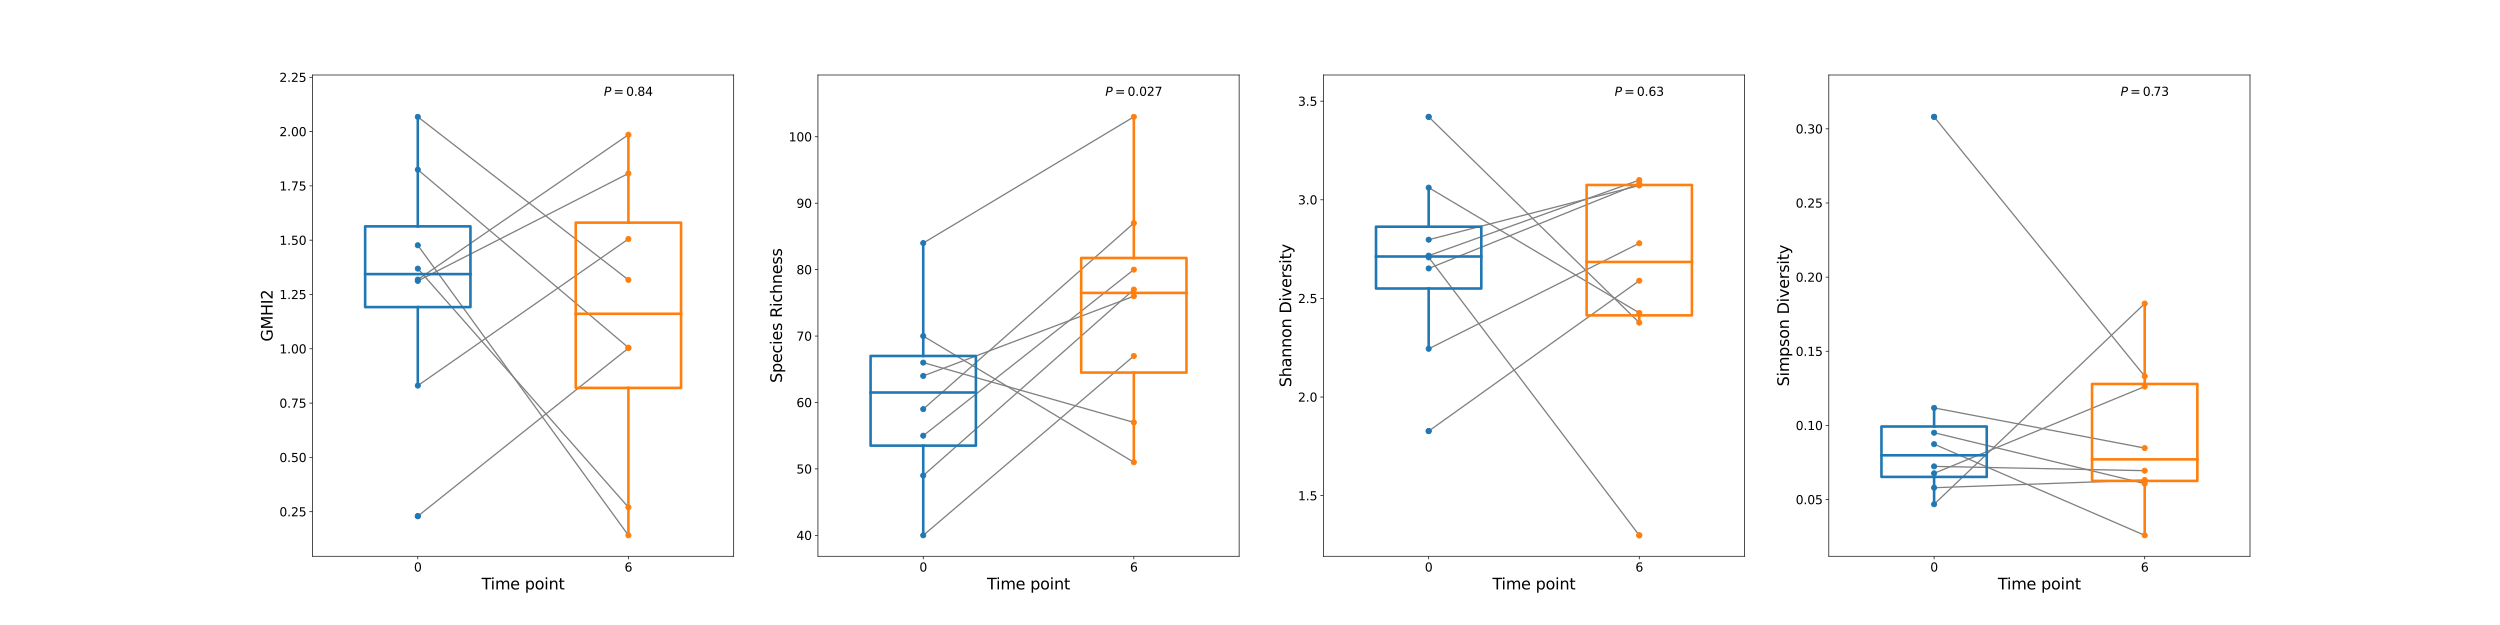 <?xml version="1.0" encoding="utf-8" standalone="no"?>
<!DOCTYPE svg PUBLIC "-//W3C//DTD SVG 1.1//EN"
  "http://www.w3.org/Graphics/SVG/1.1/DTD/svg11.dtd">
<svg xmlns:xlink="http://www.w3.org/1999/xlink" width="2880pt" height="720pt" viewBox="0 0 2880 720" xmlns="http://www.w3.org/2000/svg" version="1.1">
 <defs>
  <style type="text/css">*{stroke-linejoin: round; stroke-linecap: butt}</style>
 </defs>
 <g id="figure_1">
  <g id="patch_1">
   <path d="M 0 720 
L 2880 720 
L 2880 0 
L 0 0 
z
" style="fill: #ffffff"/>
  </g>
  <g id="axes_1">
   <g id="patch_2">
    <path d="M 360 640.8 
L 845.217 640.8 
L 845.217 86.4 
L 360 86.4 
z
" style="fill: #ffffff"/>
   </g>
   <g id="line2d_1">
    <path d="M 481.304 282.546 
L 723.913 616.696 
" clip-path="url(#p2107eb0adc)" style="fill: none; stroke: #808080; stroke-width: 1.5; stroke-linecap: square"/>
   </g>
   <g id="line2d_2">
    <path d="M 481.304 594.622 
L 723.913 401.06 
" clip-path="url(#p2107eb0adc)" style="fill: none; stroke: #808080; stroke-width: 1.5; stroke-linecap: square"/>
   </g>
   <g id="line2d_3">
    <path d="M 481.304 322.075 
L 723.913 155.173 
" clip-path="url(#p2107eb0adc)" style="fill: none; stroke: #808080; stroke-width: 1.5; stroke-linecap: square"/>
   </g>
   <g id="line2d_4">
    <path d="M 481.304 323.622 
L 723.913 199.825 
" clip-path="url(#p2107eb0adc)" style="fill: none; stroke: #808080; stroke-width: 1.5; stroke-linecap: square"/>
   </g>
   <g id="line2d_5">
    <path d="M 481.304 309.424 
L 723.913 584.412 
" clip-path="url(#p2107eb0adc)" style="fill: none; stroke: #808080; stroke-width: 1.5; stroke-linecap: square"/>
   </g>
   <g id="line2d_6">
    <path d="M 481.304 195.452 
L 723.913 400.464 
" clip-path="url(#p2107eb0adc)" style="fill: none; stroke: #808080; stroke-width: 1.5; stroke-linecap: square"/>
   </g>
   <g id="line2d_7">
    <path d="M 481.304 444.215 
L 723.913 275.333 
" clip-path="url(#p2107eb0adc)" style="fill: none; stroke: #808080; stroke-width: 1.5; stroke-linecap: square"/>
   </g>
   <g id="line2d_8">
    <path d="M 481.304 134.609 
L 723.913 322.427 
" clip-path="url(#p2107eb0adc)" style="fill: none; stroke: #808080; stroke-width: 1.5; stroke-linecap: square"/>
   </g>
   <g id="PathCollection_1">
    <defs>
     <path id="mdd06cd73e1" d="M 0 3 
C 0.796 3 1.559 2.684 2.121 2.121 
C 2.684 1.559 3 0.796 3 0 
C 3 -0.796 2.684 -1.559 2.121 -2.121 
C 1.559 -2.684 0.796 -3 0 -3 
C -0.796 -3 -1.559 -2.684 -2.121 -2.121 
C -2.684 -1.559 -3 -0.796 -3 0 
C -3 0.796 -2.684 1.559 -2.121 2.121 
C -1.559 2.684 -0.796 3 0 3 
z
" style="stroke: #1f77b4"/>
    </defs>
    <g clip-path="url(#p2107eb0adc)">
     <use xlink:href="#mdd06cd73e1" x="481.304" y="134.609" style="fill: #1f77b4; stroke: #1f77b4"/>
     <use xlink:href="#mdd06cd73e1" x="481.304" y="444.215" style="fill: #1f77b4; stroke: #1f77b4"/>
     <use xlink:href="#mdd06cd73e1" x="481.304" y="195.452" style="fill: #1f77b4; stroke: #1f77b4"/>
     <use xlink:href="#mdd06cd73e1" x="481.304" y="309.424" style="fill: #1f77b4; stroke: #1f77b4"/>
     <use xlink:href="#mdd06cd73e1" x="481.304" y="323.622" style="fill: #1f77b4; stroke: #1f77b4"/>
     <use xlink:href="#mdd06cd73e1" x="481.304" y="322.075" style="fill: #1f77b4; stroke: #1f77b4"/>
     <use xlink:href="#mdd06cd73e1" x="481.304" y="594.622" style="fill: #1f77b4; stroke: #1f77b4"/>
     <use xlink:href="#mdd06cd73e1" x="481.304" y="282.546" style="fill: #1f77b4; stroke: #1f77b4"/>
    </g>
   </g>
   <g id="PathCollection_2">
    <defs>
     <path id="m5be2fd775f" d="M 0 3 
C 0.796 3 1.559 2.684 2.121 2.121 
C 2.684 1.559 3 0.796 3 0 
C 3 -0.796 2.684 -1.559 2.121 -2.121 
C 1.559 -2.684 0.796 -3 0 -3 
C -0.796 -3 -1.559 -2.684 -2.121 -2.121 
C -2.684 -1.559 -3 -0.796 -3 0 
C -3 0.796 -2.684 1.559 -2.121 2.121 
C -1.559 2.684 -0.796 3 0 3 
z
" style="stroke: #ff7f0e"/>
    </defs>
    <g clip-path="url(#p2107eb0adc)">
     <use xlink:href="#m5be2fd775f" x="723.913" y="322.427" style="fill: #ff7f0e; stroke: #ff7f0e"/>
     <use xlink:href="#m5be2fd775f" x="723.913" y="275.333" style="fill: #ff7f0e; stroke: #ff7f0e"/>
     <use xlink:href="#m5be2fd775f" x="723.913" y="400.464" style="fill: #ff7f0e; stroke: #ff7f0e"/>
     <use xlink:href="#m5be2fd775f" x="723.913" y="584.412" style="fill: #ff7f0e; stroke: #ff7f0e"/>
     <use xlink:href="#m5be2fd775f" x="723.913" y="199.825" style="fill: #ff7f0e; stroke: #ff7f0e"/>
     <use xlink:href="#m5be2fd775f" x="723.913" y="155.173" style="fill: #ff7f0e; stroke: #ff7f0e"/>
     <use xlink:href="#m5be2fd775f" x="723.913" y="401.06" style="fill: #ff7f0e; stroke: #ff7f0e"/>
     <use xlink:href="#m5be2fd775f" x="723.913" y="616.696" style="fill: #ff7f0e; stroke: #ff7f0e"/>
    </g>
   </g>
   <g id="matplotlib.axis_1">
    <g id="xtick_1">
     <g id="line2d_9">
      <defs>
       <path id="mca08e7e952" d="M 0 0 
L 0 3.5 
" style="stroke: #000000; stroke-width: 0.8"/>
      </defs>
      <g>
       <use xlink:href="#mca08e7e952" x="481.304" y="640.8" style="stroke: #000000; stroke-width: 0.8"/>
      </g>
     </g>
     <g id="text_1">
      <!-- 0 -->
      <g transform="translate(476.851 658.438) scale(0.14 -0.14)">
       <defs>
        <path id="DejaVuSans-30" d="M 2034 4250 
Q 1547 4250 1301 3770 
Q 1056 3291 1056 2328 
Q 1056 1369 1301 889 
Q 1547 409 2034 409 
Q 2525 409 2770 889 
Q 3016 1369 3016 2328 
Q 3016 3291 2770 3770 
Q 2525 4250 2034 4250 
z
M 2034 4750 
Q 2819 4750 3233 4129 
Q 3647 3509 3647 2328 
Q 3647 1150 3233 529 
Q 2819 -91 2034 -91 
Q 1250 -91 836 529 
Q 422 1150 422 2328 
Q 422 3509 836 4129 
Q 1250 4750 2034 4750 
z
" transform="scale(0.016)"/>
       </defs>
       <use xlink:href="#DejaVuSans-30"/>
      </g>
     </g>
    </g>
    <g id="xtick_2">
     <g id="line2d_10">
      <g>
       <use xlink:href="#mca08e7e952" x="723.913" y="640.8" style="stroke: #000000; stroke-width: 0.8"/>
      </g>
     </g>
     <g id="text_2">
      <!-- 6 -->
      <g transform="translate(719.459 658.438) scale(0.14 -0.14)">
       <defs>
        <path id="DejaVuSans-36" d="M 2113 2584 
Q 1688 2584 1439 2293 
Q 1191 2003 1191 1497 
Q 1191 994 1439 701 
Q 1688 409 2113 409 
Q 2538 409 2786 701 
Q 3034 994 3034 1497 
Q 3034 2003 2786 2293 
Q 2538 2584 2113 2584 
z
M 3366 4563 
L 3366 3988 
Q 3128 4100 2886 4159 
Q 2644 4219 2406 4219 
Q 1781 4219 1451 3797 
Q 1122 3375 1075 2522 
Q 1259 2794 1537 2939 
Q 1816 3084 2150 3084 
Q 2853 3084 3261 2657 
Q 3669 2231 3669 1497 
Q 3669 778 3244 343 
Q 2819 -91 2113 -91 
Q 1303 -91 875 529 
Q 447 1150 447 2328 
Q 447 3434 972 4092 
Q 1497 4750 2381 4750 
Q 2619 4750 2861 4703 
Q 3103 4656 3366 4563 
z
" transform="scale(0.016)"/>
       </defs>
       <use xlink:href="#DejaVuSans-36"/>
      </g>
     </g>
    </g>
    <g id="text_3">
     <!-- Time point -->
     <g transform="translate(554.775 679.027) scale(0.18 -0.18)">
      <defs>
       <path id="DejaVuSans-54" d="M -19 4666 
L 3928 4666 
L 3928 4134 
L 2272 4134 
L 2272 0 
L 1638 0 
L 1638 4134 
L -19 4134 
L -19 4666 
z
" transform="scale(0.016)"/>
       <path id="DejaVuSans-69" d="M 603 3500 
L 1178 3500 
L 1178 0 
L 603 0 
L 603 3500 
z
M 603 4863 
L 1178 4863 
L 1178 4134 
L 603 4134 
L 603 4863 
z
" transform="scale(0.016)"/>
       <path id="DejaVuSans-6d" d="M 3328 2828 
Q 3544 3216 3844 3400 
Q 4144 3584 4550 3584 
Q 5097 3584 5394 3201 
Q 5691 2819 5691 2113 
L 5691 0 
L 5113 0 
L 5113 2094 
Q 5113 2597 4934 2840 
Q 4756 3084 4391 3084 
Q 3944 3084 3684 2787 
Q 3425 2491 3425 1978 
L 3425 0 
L 2847 0 
L 2847 2094 
Q 2847 2600 2669 2842 
Q 2491 3084 2119 3084 
Q 1678 3084 1418 2786 
Q 1159 2488 1159 1978 
L 1159 0 
L 581 0 
L 581 3500 
L 1159 3500 
L 1159 2956 
Q 1356 3278 1631 3431 
Q 1906 3584 2284 3584 
Q 2666 3584 2933 3390 
Q 3200 3197 3328 2828 
z
" transform="scale(0.016)"/>
       <path id="DejaVuSans-65" d="M 3597 1894 
L 3597 1613 
L 953 1613 
Q 991 1019 1311 708 
Q 1631 397 2203 397 
Q 2534 397 2845 478 
Q 3156 559 3463 722 
L 3463 178 
Q 3153 47 2828 -22 
Q 2503 -91 2169 -91 
Q 1331 -91 842 396 
Q 353 884 353 1716 
Q 353 2575 817 3079 
Q 1281 3584 2069 3584 
Q 2775 3584 3186 3129 
Q 3597 2675 3597 1894 
z
M 3022 2063 
Q 3016 2534 2758 2815 
Q 2500 3097 2075 3097 
Q 1594 3097 1305 2825 
Q 1016 2553 972 2059 
L 3022 2063 
z
" transform="scale(0.016)"/>
       <path id="DejaVuSans-20" transform="scale(0.016)"/>
       <path id="DejaVuSans-70" d="M 1159 525 
L 1159 -1331 
L 581 -1331 
L 581 3500 
L 1159 3500 
L 1159 2969 
Q 1341 3281 1617 3432 
Q 1894 3584 2278 3584 
Q 2916 3584 3314 3078 
Q 3713 2572 3713 1747 
Q 3713 922 3314 415 
Q 2916 -91 2278 -91 
Q 1894 -91 1617 61 
Q 1341 213 1159 525 
z
M 3116 1747 
Q 3116 2381 2855 2742 
Q 2594 3103 2138 3103 
Q 1681 3103 1420 2742 
Q 1159 2381 1159 1747 
Q 1159 1113 1420 752 
Q 1681 391 2138 391 
Q 2594 391 2855 752 
Q 3116 1113 3116 1747 
z
" transform="scale(0.016)"/>
       <path id="DejaVuSans-6f" d="M 1959 3097 
Q 1497 3097 1228 2736 
Q 959 2375 959 1747 
Q 959 1119 1226 758 
Q 1494 397 1959 397 
Q 2419 397 2687 759 
Q 2956 1122 2956 1747 
Q 2956 2369 2687 2733 
Q 2419 3097 1959 3097 
z
M 1959 3584 
Q 2709 3584 3137 3096 
Q 3566 2609 3566 1747 
Q 3566 888 3137 398 
Q 2709 -91 1959 -91 
Q 1206 -91 779 398 
Q 353 888 353 1747 
Q 353 2609 779 3096 
Q 1206 3584 1959 3584 
z
" transform="scale(0.016)"/>
       <path id="DejaVuSans-6e" d="M 3513 2113 
L 3513 0 
L 2938 0 
L 2938 2094 
Q 2938 2591 2744 2837 
Q 2550 3084 2163 3084 
Q 1697 3084 1428 2787 
Q 1159 2491 1159 1978 
L 1159 0 
L 581 0 
L 581 3500 
L 1159 3500 
L 1159 2956 
Q 1366 3272 1645 3428 
Q 1925 3584 2291 3584 
Q 2894 3584 3203 3211 
Q 3513 2838 3513 2113 
z
" transform="scale(0.016)"/>
       <path id="DejaVuSans-74" d="M 1172 4494 
L 1172 3500 
L 2356 3500 
L 2356 3053 
L 1172 3053 
L 1172 1153 
Q 1172 725 1289 603 
Q 1406 481 1766 481 
L 2356 481 
L 2356 0 
L 1766 0 
Q 1100 0 847 248 
Q 594 497 594 1153 
L 594 3053 
L 172 3053 
L 172 3500 
L 594 3500 
L 594 4494 
L 1172 4494 
z
" transform="scale(0.016)"/>
      </defs>
      <use xlink:href="#DejaVuSans-54"/>
      <use xlink:href="#DejaVuSans-69" x="57.959"/>
      <use xlink:href="#DejaVuSans-6d" x="85.742"/>
      <use xlink:href="#DejaVuSans-65" x="183.154"/>
      <use xlink:href="#DejaVuSans-20" x="244.678"/>
      <use xlink:href="#DejaVuSans-70" x="276.465"/>
      <use xlink:href="#DejaVuSans-6f" x="339.941"/>
      <use xlink:href="#DejaVuSans-69" x="401.123"/>
      <use xlink:href="#DejaVuSans-6e" x="428.906"/>
      <use xlink:href="#DejaVuSans-74" x="492.285"/>
     </g>
    </g>
   </g>
   <g id="matplotlib.axis_2">
    <g id="ytick_1">
     <g id="line2d_11">
      <defs>
       <path id="m165dd22ee9" d="M 0 0 
L -3.5 0 
" style="stroke: #000000; stroke-width: 0.8"/>
      </defs>
      <g>
       <use xlink:href="#m165dd22ee9" x="360" y="589.477" style="stroke: #000000; stroke-width: 0.8"/>
      </g>
     </g>
     <g id="text_4">
      <!-- 0.25 -->
      <g transform="translate(321.828 594.796) scale(0.14 -0.14)">
       <defs>
        <path id="DejaVuSans-2e" d="M 684 794 
L 1344 794 
L 1344 0 
L 684 0 
L 684 794 
z
" transform="scale(0.016)"/>
        <path id="DejaVuSans-32" d="M 1228 531 
L 3431 531 
L 3431 0 
L 469 0 
L 469 531 
Q 828 903 1448 1529 
Q 2069 2156 2228 2338 
Q 2531 2678 2651 2914 
Q 2772 3150 2772 3378 
Q 2772 3750 2511 3984 
Q 2250 4219 1831 4219 
Q 1534 4219 1204 4116 
Q 875 4013 500 3803 
L 500 4441 
Q 881 4594 1212 4672 
Q 1544 4750 1819 4750 
Q 2544 4750 2975 4387 
Q 3406 4025 3406 3419 
Q 3406 3131 3298 2873 
Q 3191 2616 2906 2266 
Q 2828 2175 2409 1742 
Q 1991 1309 1228 531 
z
" transform="scale(0.016)"/>
        <path id="DejaVuSans-35" d="M 691 4666 
L 3169 4666 
L 3169 4134 
L 1269 4134 
L 1269 2991 
Q 1406 3038 1543 3061 
Q 1681 3084 1819 3084 
Q 2600 3084 3056 2656 
Q 3513 2228 3513 1497 
Q 3513 744 3044 326 
Q 2575 -91 1722 -91 
Q 1428 -91 1123 -41 
Q 819 9 494 109 
L 494 744 
Q 775 591 1075 516 
Q 1375 441 1709 441 
Q 2250 441 2565 725 
Q 2881 1009 2881 1497 
Q 2881 1984 2565 2268 
Q 2250 2553 1709 2553 
Q 1456 2553 1204 2497 
Q 953 2441 691 2322 
L 691 4666 
z
" transform="scale(0.016)"/>
       </defs>
       <use xlink:href="#DejaVuSans-30"/>
       <use xlink:href="#DejaVuSans-2e" x="63.623"/>
       <use xlink:href="#DejaVuSans-32" x="95.41"/>
       <use xlink:href="#DejaVuSans-35" x="159.033"/>
      </g>
     </g>
    </g>
    <g id="ytick_2">
     <g id="line2d_12">
      <g>
       <use xlink:href="#m165dd22ee9" x="360" y="526.919" style="stroke: #000000; stroke-width: 0.8"/>
      </g>
     </g>
     <g id="text_5">
      <!-- 0.50 -->
      <g transform="translate(321.828 532.237) scale(0.14 -0.14)">
       <use xlink:href="#DejaVuSans-30"/>
       <use xlink:href="#DejaVuSans-2e" x="63.623"/>
       <use xlink:href="#DejaVuSans-35" x="95.41"/>
       <use xlink:href="#DejaVuSans-30" x="159.033"/>
      </g>
     </g>
    </g>
    <g id="ytick_3">
     <g id="line2d_13">
      <g>
       <use xlink:href="#m165dd22ee9" x="360" y="464.36" style="stroke: #000000; stroke-width: 0.8"/>
      </g>
     </g>
     <g id="text_6">
      <!-- 0.75 -->
      <g transform="translate(321.828 469.679) scale(0.14 -0.14)">
       <defs>
        <path id="DejaVuSans-37" d="M 525 4666 
L 3525 4666 
L 3525 4397 
L 1831 0 
L 1172 0 
L 2766 4134 
L 525 4134 
L 525 4666 
z
" transform="scale(0.016)"/>
       </defs>
       <use xlink:href="#DejaVuSans-30"/>
       <use xlink:href="#DejaVuSans-2e" x="63.623"/>
       <use xlink:href="#DejaVuSans-37" x="95.41"/>
       <use xlink:href="#DejaVuSans-35" x="159.033"/>
      </g>
     </g>
    </g>
    <g id="ytick_4">
     <g id="line2d_14">
      <g>
       <use xlink:href="#m165dd22ee9" x="360" y="401.801" style="stroke: #000000; stroke-width: 0.8"/>
      </g>
     </g>
     <g id="text_7">
      <!-- 1.00 -->
      <g transform="translate(321.828 407.12) scale(0.14 -0.14)">
       <defs>
        <path id="DejaVuSans-31" d="M 794 531 
L 1825 531 
L 1825 4091 
L 703 3866 
L 703 4441 
L 1819 4666 
L 2450 4666 
L 2450 531 
L 3481 531 
L 3481 0 
L 794 0 
L 794 531 
z
" transform="scale(0.016)"/>
       </defs>
       <use xlink:href="#DejaVuSans-31"/>
       <use xlink:href="#DejaVuSans-2e" x="63.623"/>
       <use xlink:href="#DejaVuSans-30" x="95.41"/>
       <use xlink:href="#DejaVuSans-30" x="159.033"/>
      </g>
     </g>
    </g>
    <g id="ytick_5">
     <g id="line2d_15">
      <g>
       <use xlink:href="#m165dd22ee9" x="360" y="339.242" style="stroke: #000000; stroke-width: 0.8"/>
      </g>
     </g>
     <g id="text_8">
      <!-- 1.25 -->
      <g transform="translate(321.828 344.561) scale(0.14 -0.14)">
       <use xlink:href="#DejaVuSans-31"/>
       <use xlink:href="#DejaVuSans-2e" x="63.623"/>
       <use xlink:href="#DejaVuSans-32" x="95.41"/>
       <use xlink:href="#DejaVuSans-35" x="159.033"/>
      </g>
     </g>
    </g>
    <g id="ytick_6">
     <g id="line2d_16">
      <g>
       <use xlink:href="#m165dd22ee9" x="360" y="276.683" style="stroke: #000000; stroke-width: 0.8"/>
      </g>
     </g>
     <g id="text_9">
      <!-- 1.50 -->
      <g transform="translate(321.828 282.002) scale(0.14 -0.14)">
       <use xlink:href="#DejaVuSans-31"/>
       <use xlink:href="#DejaVuSans-2e" x="63.623"/>
       <use xlink:href="#DejaVuSans-35" x="95.41"/>
       <use xlink:href="#DejaVuSans-30" x="159.033"/>
      </g>
     </g>
    </g>
    <g id="ytick_7">
     <g id="line2d_17">
      <g>
       <use xlink:href="#m165dd22ee9" x="360" y="214.124" style="stroke: #000000; stroke-width: 0.8"/>
      </g>
     </g>
     <g id="text_10">
      <!-- 1.75 -->
      <g transform="translate(321.828 219.443) scale(0.14 -0.14)">
       <use xlink:href="#DejaVuSans-31"/>
       <use xlink:href="#DejaVuSans-2e" x="63.623"/>
       <use xlink:href="#DejaVuSans-37" x="95.41"/>
       <use xlink:href="#DejaVuSans-35" x="159.033"/>
      </g>
     </g>
    </g>
    <g id="ytick_8">
     <g id="line2d_18">
      <g>
       <use xlink:href="#m165dd22ee9" x="360" y="151.565" style="stroke: #000000; stroke-width: 0.8"/>
      </g>
     </g>
     <g id="text_11">
      <!-- 2.00 -->
      <g transform="translate(321.828 156.884) scale(0.14 -0.14)">
       <use xlink:href="#DejaVuSans-32"/>
       <use xlink:href="#DejaVuSans-2e" x="63.623"/>
       <use xlink:href="#DejaVuSans-30" x="95.41"/>
       <use xlink:href="#DejaVuSans-30" x="159.033"/>
      </g>
     </g>
    </g>
    <g id="ytick_9">
     <g id="line2d_19">
      <g>
       <use xlink:href="#m165dd22ee9" x="360" y="89.007" style="stroke: #000000; stroke-width: 0.8"/>
      </g>
     </g>
     <g id="text_12">
      <!-- 2.25 -->
      <g transform="translate(321.828 94.325) scale(0.14 -0.14)">
       <use xlink:href="#DejaVuSans-32"/>
       <use xlink:href="#DejaVuSans-2e" x="63.623"/>
       <use xlink:href="#DejaVuSans-32" x="95.41"/>
       <use xlink:href="#DejaVuSans-35" x="159.033"/>
      </g>
     </g>
    </g>
    <g id="text_13">
     <!-- GMHI2 -->
     <g transform="translate(314.085 393.488) rotate(-90) scale(0.18 -0.18)">
      <defs>
       <path id="DejaVuSans-47" d="M 3809 666 
L 3809 1919 
L 2778 1919 
L 2778 2438 
L 4434 2438 
L 4434 434 
Q 4069 175 3628 42 
Q 3188 -91 2688 -91 
Q 1594 -91 976 548 
Q 359 1188 359 2328 
Q 359 3472 976 4111 
Q 1594 4750 2688 4750 
Q 3144 4750 3555 4637 
Q 3966 4525 4313 4306 
L 4313 3634 
Q 3963 3931 3569 4081 
Q 3175 4231 2741 4231 
Q 1884 4231 1454 3753 
Q 1025 3275 1025 2328 
Q 1025 1384 1454 906 
Q 1884 428 2741 428 
Q 3075 428 3337 486 
Q 3600 544 3809 666 
z
" transform="scale(0.016)"/>
       <path id="DejaVuSans-4d" d="M 628 4666 
L 1569 4666 
L 2759 1491 
L 3956 4666 
L 4897 4666 
L 4897 0 
L 4281 0 
L 4281 4097 
L 3078 897 
L 2444 897 
L 1241 4097 
L 1241 0 
L 628 0 
L 628 4666 
z
" transform="scale(0.016)"/>
       <path id="DejaVuSans-48" d="M 628 4666 
L 1259 4666 
L 1259 2753 
L 3553 2753 
L 3553 4666 
L 4184 4666 
L 4184 0 
L 3553 0 
L 3553 2222 
L 1259 2222 
L 1259 0 
L 628 0 
L 628 4666 
z
" transform="scale(0.016)"/>
       <path id="DejaVuSans-49" d="M 628 4666 
L 1259 4666 
L 1259 0 
L 628 0 
L 628 4666 
z
" transform="scale(0.016)"/>
      </defs>
      <use xlink:href="#DejaVuSans-47"/>
      <use xlink:href="#DejaVuSans-4d" x="77.49"/>
      <use xlink:href="#DejaVuSans-48" x="163.77"/>
      <use xlink:href="#DejaVuSans-49" x="238.965"/>
      <use xlink:href="#DejaVuSans-32" x="268.457"/>
     </g>
    </g>
   </g>
   <g id="patch_3">
    <path d="M 420.652 353.77 
L 541.957 353.77 
L 541.957 260.773 
L 420.652 260.773 
L 420.652 353.77 
L 420.652 353.77 
z
" clip-path="url(#p2107eb0adc)" style="fill: none; stroke: #1f77b4; stroke-width: 3; stroke-linejoin: miter"/>
   </g>
   <g id="line2d_20">
    <path d="M 481.304 353.77 
L 481.304 444.215 
" clip-path="url(#p2107eb0adc)" style="fill: none; stroke: #1f77b4; stroke-width: 3; stroke-linecap: square"/>
   </g>
   <g id="line2d_21">
    <path d="M 481.304 260.773 
L 481.304 134.609 
" clip-path="url(#p2107eb0adc)" style="fill: none; stroke: #1f77b4; stroke-width: 3; stroke-linecap: square"/>
   </g>
   <g id="line2d_22">
    <path d="M 450.978 444.215 
L 511.63 444.215 
" clip-path="url(#p2107eb0adc)" style="fill: none"/>
   </g>
   <g id="line2d_23">
    <path d="M 450.978 134.609 
L 511.63 134.609 
" clip-path="url(#p2107eb0adc)" style="fill: none"/>
   </g>
   <g id="line2d_24">
    <defs>
     <path id="mc66b19ed49" d="M 0 3 
C 0.796 3 1.559 2.684 2.121 2.121 
C 2.684 1.559 3 0.796 3 0 
C 3 -0.796 2.684 -1.559 2.121 -2.121 
C 1.559 -2.684 0.796 -3 0 -3 
C -0.796 -3 -1.559 -2.684 -2.121 -2.121 
C -2.684 -1.559 -3 -0.796 -3 0 
C -3 0.796 -2.684 1.559 -2.121 2.121 
C -1.559 2.684 -0.796 3 0 3 
z
" style="stroke: #1f77b4"/>
    </defs>
    <g clip-path="url(#p2107eb0adc)">
     <use xlink:href="#mc66b19ed49" x="481.304" y="594.622" style="fill-opacity: 0; stroke: #1f77b4"/>
    </g>
   </g>
   <g id="patch_4">
    <path d="M 663.261 446.898 
L 784.565 446.898 
L 784.565 256.456 
L 663.261 256.456 
L 663.261 446.898 
L 663.261 446.898 
z
" clip-path="url(#p2107eb0adc)" style="fill: none; stroke: #ff7f0e; stroke-width: 3; stroke-linejoin: miter"/>
   </g>
   <g id="line2d_25">
    <path d="M 723.913 446.898 
L 723.913 616.696 
" clip-path="url(#p2107eb0adc)" style="fill: none; stroke: #ff7f0e; stroke-width: 3; stroke-linecap: square"/>
   </g>
   <g id="line2d_26">
    <path d="M 723.913 256.456 
L 723.913 155.173 
" clip-path="url(#p2107eb0adc)" style="fill: none; stroke: #ff7f0e; stroke-width: 3; stroke-linecap: square"/>
   </g>
   <g id="line2d_27">
    <path d="M 693.587 616.696 
L 754.239 616.696 
" clip-path="url(#p2107eb0adc)" style="fill: none"/>
   </g>
   <g id="line2d_28">
    <path d="M 693.587 155.173 
L 754.239 155.173 
" clip-path="url(#p2107eb0adc)" style="fill: none"/>
   </g>
   <g id="line2d_29"/>
   <g id="line2d_30">
    <path d="M 420.652 315.749 
L 541.957 315.749 
" clip-path="url(#p2107eb0adc)" style="fill: none; stroke: #1f77b4; stroke-width: 3; stroke-linecap: square"/>
   </g>
   <g id="line2d_31">
    <path d="M 663.261 361.445 
L 784.565 361.445 
" clip-path="url(#p2107eb0adc)" style="fill: none; stroke: #ff7f0e; stroke-width: 3; stroke-linecap: square"/>
   </g>
   <g id="patch_5">
    <path d="M 360 640.8 
L 360 86.4 
" style="fill: none; stroke: #000000; stroke-width: 0.8; stroke-linejoin: miter; stroke-linecap: square"/>
   </g>
   <g id="patch_6">
    <path d="M 845.217 640.8 
L 845.217 86.4 
" style="fill: none; stroke: #000000; stroke-width: 0.8; stroke-linejoin: miter; stroke-linecap: square"/>
   </g>
   <g id="patch_7">
    <path d="M 360 640.8 
L 845.217 640.8 
" style="fill: none; stroke: #000000; stroke-width: 0.8; stroke-linejoin: miter; stroke-linecap: square"/>
   </g>
   <g id="patch_8">
    <path d="M 360 86.4 
L 845.217 86.4 
" style="fill: none; stroke: #000000; stroke-width: 0.8; stroke-linejoin: miter; stroke-linecap: square"/>
   </g>
   <g id="text_14">
    <!-- $P = 0.84$ -->
    <g transform="translate(695.633 110.504) scale(0.14 -0.14)">
     <defs>
      <path id="DejaVuSans-Oblique-50" d="M 1081 4666 
L 2541 4666 
Q 3178 4666 3512 4369 
Q 3847 4072 3847 3500 
Q 3847 2731 3353 2303 
Q 2859 1875 1966 1875 
L 1172 1875 
L 806 0 
L 172 0 
L 1081 4666 
z
M 1613 4147 
L 1275 2394 
L 2069 2394 
Q 2606 2394 2893 2669 
Q 3181 2944 3181 3456 
Q 3181 3784 2986 3965 
Q 2791 4147 2438 4147 
L 1613 4147 
z
" transform="scale(0.016)"/>
      <path id="DejaVuSans-3d" d="M 678 2906 
L 4684 2906 
L 4684 2381 
L 678 2381 
L 678 2906 
z
M 678 1631 
L 4684 1631 
L 4684 1100 
L 678 1100 
L 678 1631 
z
" transform="scale(0.016)"/>
      <path id="DejaVuSans-38" d="M 2034 2216 
Q 1584 2216 1326 1975 
Q 1069 1734 1069 1313 
Q 1069 891 1326 650 
Q 1584 409 2034 409 
Q 2484 409 2743 651 
Q 3003 894 3003 1313 
Q 3003 1734 2745 1975 
Q 2488 2216 2034 2216 
z
M 1403 2484 
Q 997 2584 770 2862 
Q 544 3141 544 3541 
Q 544 4100 942 4425 
Q 1341 4750 2034 4750 
Q 2731 4750 3128 4425 
Q 3525 4100 3525 3541 
Q 3525 3141 3298 2862 
Q 3072 2584 2669 2484 
Q 3125 2378 3379 2068 
Q 3634 1759 3634 1313 
Q 3634 634 3220 271 
Q 2806 -91 2034 -91 
Q 1263 -91 848 271 
Q 434 634 434 1313 
Q 434 1759 690 2068 
Q 947 2378 1403 2484 
z
M 1172 3481 
Q 1172 3119 1398 2916 
Q 1625 2713 2034 2713 
Q 2441 2713 2670 2916 
Q 2900 3119 2900 3481 
Q 2900 3844 2670 4047 
Q 2441 4250 2034 4250 
Q 1625 4250 1398 4047 
Q 1172 3844 1172 3481 
z
" transform="scale(0.016)"/>
      <path id="DejaVuSans-34" d="M 2419 4116 
L 825 1625 
L 2419 1625 
L 2419 4116 
z
M 2253 4666 
L 3047 4666 
L 3047 1625 
L 3713 1625 
L 3713 1100 
L 3047 1100 
L 3047 0 
L 2419 0 
L 2419 1100 
L 313 1100 
L 313 1709 
L 2253 4666 
z
" transform="scale(0.016)"/>
     </defs>
     <use xlink:href="#DejaVuSans-Oblique-50" transform="translate(0 0.781)"/>
     <use xlink:href="#DejaVuSans-3d" transform="translate(79.785 0.781)"/>
     <use xlink:href="#DejaVuSans-30" transform="translate(183.057 0.781)"/>
     <use xlink:href="#DejaVuSans-2e" transform="translate(246.68 0.781)"/>
     <use xlink:href="#DejaVuSans-38" transform="translate(275.842 0.781)"/>
     <use xlink:href="#DejaVuSans-34" transform="translate(339.465 0.781)"/>
    </g>
   </g>
  </g>
  <g id="axes_2">
   <g id="patch_9">
    <path d="M 942.261 640.8 
L 1427.478 640.8 
L 1427.478 86.4 
L 942.261 86.4 
z
" style="fill: #ffffff"/>
   </g>
   <g id="line2d_32">
    <path d="M 1063.565 280 
L 1306.174 134.609 
" clip-path="url(#p81fc60e2d4)" style="fill: none; stroke: #808080; stroke-width: 1.5; stroke-linecap: square"/>
   </g>
   <g id="line2d_33">
    <path d="M 1063.565 387.13 
L 1306.174 532.522 
" clip-path="url(#p81fc60e2d4)" style="fill: none; stroke: #808080; stroke-width: 1.5; stroke-linecap: square"/>
   </g>
   <g id="line2d_34">
    <path d="M 1063.565 547.826 
L 1306.174 333.565 
" clip-path="url(#p81fc60e2d4)" style="fill: none; stroke: #808080; stroke-width: 1.5; stroke-linecap: square"/>
   </g>
   <g id="line2d_35">
    <path d="M 1063.565 616.696 
L 1306.174 410.087 
" clip-path="url(#p81fc60e2d4)" style="fill: none; stroke: #808080; stroke-width: 1.5; stroke-linecap: square"/>
   </g>
   <g id="line2d_36">
    <path d="M 1063.565 433.043 
L 1306.174 341.217 
" clip-path="url(#p81fc60e2d4)" style="fill: none; stroke: #808080; stroke-width: 1.5; stroke-linecap: square"/>
   </g>
   <g id="line2d_37">
    <path d="M 1063.565 501.913 
L 1306.174 310.609 
" clip-path="url(#p81fc60e2d4)" style="fill: none; stroke: #808080; stroke-width: 1.5; stroke-linecap: square"/>
   </g>
   <g id="line2d_38">
    <path d="M 1063.565 471.304 
L 1306.174 257.043 
" clip-path="url(#p81fc60e2d4)" style="fill: none; stroke: #808080; stroke-width: 1.5; stroke-linecap: square"/>
   </g>
   <g id="line2d_39">
    <path d="M 1063.565 417.739 
L 1306.174 486.609 
" clip-path="url(#p81fc60e2d4)" style="fill: none; stroke: #808080; stroke-width: 1.5; stroke-linecap: square"/>
   </g>
   <g id="PathCollection_3">
    <g clip-path="url(#p81fc60e2d4)">
     <use xlink:href="#mdd06cd73e1" x="1063.565" y="417.739" style="fill: #1f77b4; stroke: #1f77b4"/>
     <use xlink:href="#mdd06cd73e1" x="1063.565" y="471.304" style="fill: #1f77b4; stroke: #1f77b4"/>
     <use xlink:href="#mdd06cd73e1" x="1063.565" y="501.913" style="fill: #1f77b4; stroke: #1f77b4"/>
     <use xlink:href="#mdd06cd73e1" x="1063.565" y="433.043" style="fill: #1f77b4; stroke: #1f77b4"/>
     <use xlink:href="#mdd06cd73e1" x="1063.565" y="616.696" style="fill: #1f77b4; stroke: #1f77b4"/>
     <use xlink:href="#mdd06cd73e1" x="1063.565" y="547.826" style="fill: #1f77b4; stroke: #1f77b4"/>
     <use xlink:href="#mdd06cd73e1" x="1063.565" y="387.13" style="fill: #1f77b4; stroke: #1f77b4"/>
     <use xlink:href="#mdd06cd73e1" x="1063.565" y="280" style="fill: #1f77b4; stroke: #1f77b4"/>
    </g>
   </g>
   <g id="PathCollection_4">
    <g clip-path="url(#p81fc60e2d4)">
     <use xlink:href="#m5be2fd775f" x="1306.174" y="486.609" style="fill: #ff7f0e; stroke: #ff7f0e"/>
     <use xlink:href="#m5be2fd775f" x="1306.174" y="257.043" style="fill: #ff7f0e; stroke: #ff7f0e"/>
     <use xlink:href="#m5be2fd775f" x="1306.174" y="310.609" style="fill: #ff7f0e; stroke: #ff7f0e"/>
     <use xlink:href="#m5be2fd775f" x="1306.174" y="341.217" style="fill: #ff7f0e; stroke: #ff7f0e"/>
     <use xlink:href="#m5be2fd775f" x="1306.174" y="410.087" style="fill: #ff7f0e; stroke: #ff7f0e"/>
     <use xlink:href="#m5be2fd775f" x="1306.174" y="333.565" style="fill: #ff7f0e; stroke: #ff7f0e"/>
     <use xlink:href="#m5be2fd775f" x="1306.174" y="532.522" style="fill: #ff7f0e; stroke: #ff7f0e"/>
     <use xlink:href="#m5be2fd775f" x="1306.174" y="134.609" style="fill: #ff7f0e; stroke: #ff7f0e"/>
    </g>
   </g>
   <g id="matplotlib.axis_3">
    <g id="xtick_3">
     <g id="line2d_40">
      <g>
       <use xlink:href="#mca08e7e952" x="1063.565" y="640.8" style="stroke: #000000; stroke-width: 0.8"/>
      </g>
     </g>
     <g id="text_15">
      <!-- 0 -->
      <g transform="translate(1059.111 658.438) scale(0.14 -0.14)">
       <use xlink:href="#DejaVuSans-30"/>
      </g>
     </g>
    </g>
    <g id="xtick_4">
     <g id="line2d_41">
      <g>
       <use xlink:href="#mca08e7e952" x="1306.174" y="640.8" style="stroke: #000000; stroke-width: 0.8"/>
      </g>
     </g>
     <g id="text_16">
      <!-- 6 -->
      <g transform="translate(1301.72 658.438) scale(0.14 -0.14)">
       <use xlink:href="#DejaVuSans-36"/>
      </g>
     </g>
    </g>
    <g id="text_17">
     <!-- Time point -->
     <g transform="translate(1137.036 679.027) scale(0.18 -0.18)">
      <use xlink:href="#DejaVuSans-54"/>
      <use xlink:href="#DejaVuSans-69" x="57.959"/>
      <use xlink:href="#DejaVuSans-6d" x="85.742"/>
      <use xlink:href="#DejaVuSans-65" x="183.154"/>
      <use xlink:href="#DejaVuSans-20" x="244.678"/>
      <use xlink:href="#DejaVuSans-70" x="276.465"/>
      <use xlink:href="#DejaVuSans-6f" x="339.941"/>
      <use xlink:href="#DejaVuSans-69" x="401.123"/>
      <use xlink:href="#DejaVuSans-6e" x="428.906"/>
      <use xlink:href="#DejaVuSans-74" x="492.285"/>
     </g>
    </g>
   </g>
   <g id="matplotlib.axis_4">
    <g id="ytick_10">
     <g id="line2d_42">
      <g>
       <use xlink:href="#m165dd22ee9" x="942.261" y="616.696" style="stroke: #000000; stroke-width: 0.8"/>
      </g>
     </g>
     <g id="text_18">
      <!-- 40 -->
      <g transform="translate(917.446 622.015) scale(0.14 -0.14)">
       <use xlink:href="#DejaVuSans-34"/>
       <use xlink:href="#DejaVuSans-30" x="63.623"/>
      </g>
     </g>
    </g>
    <g id="ytick_11">
     <g id="line2d_43">
      <g>
       <use xlink:href="#m165dd22ee9" x="942.261" y="540.174" style="stroke: #000000; stroke-width: 0.8"/>
      </g>
     </g>
     <g id="text_19">
      <!-- 50 -->
      <g transform="translate(917.446 545.493) scale(0.14 -0.14)">
       <use xlink:href="#DejaVuSans-35"/>
       <use xlink:href="#DejaVuSans-30" x="63.623"/>
      </g>
     </g>
    </g>
    <g id="ytick_12">
     <g id="line2d_44">
      <g>
       <use xlink:href="#m165dd22ee9" x="942.261" y="463.652" style="stroke: #000000; stroke-width: 0.8"/>
      </g>
     </g>
     <g id="text_20">
      <!-- 60 -->
      <g transform="translate(917.446 468.971) scale(0.14 -0.14)">
       <use xlink:href="#DejaVuSans-36"/>
       <use xlink:href="#DejaVuSans-30" x="63.623"/>
      </g>
     </g>
    </g>
    <g id="ytick_13">
     <g id="line2d_45">
      <g>
       <use xlink:href="#m165dd22ee9" x="942.261" y="387.13" style="stroke: #000000; stroke-width: 0.8"/>
      </g>
     </g>
     <g id="text_21">
      <!-- 70 -->
      <g transform="translate(917.446 392.449) scale(0.14 -0.14)">
       <use xlink:href="#DejaVuSans-37"/>
       <use xlink:href="#DejaVuSans-30" x="63.623"/>
      </g>
     </g>
    </g>
    <g id="ytick_14">
     <g id="line2d_46">
      <g>
       <use xlink:href="#m165dd22ee9" x="942.261" y="310.609" style="stroke: #000000; stroke-width: 0.8"/>
      </g>
     </g>
     <g id="text_22">
      <!-- 80 -->
      <g transform="translate(917.446 315.928) scale(0.14 -0.14)">
       <use xlink:href="#DejaVuSans-38"/>
       <use xlink:href="#DejaVuSans-30" x="63.623"/>
      </g>
     </g>
    </g>
    <g id="ytick_15">
     <g id="line2d_47">
      <g>
       <use xlink:href="#m165dd22ee9" x="942.261" y="234.087" style="stroke: #000000; stroke-width: 0.8"/>
      </g>
     </g>
     <g id="text_23">
      <!-- 90 -->
      <g transform="translate(917.446 239.406) scale(0.14 -0.14)">
       <defs>
        <path id="DejaVuSans-39" d="M 703 97 
L 703 672 
Q 941 559 1184 500 
Q 1428 441 1663 441 
Q 2288 441 2617 861 
Q 2947 1281 2994 2138 
Q 2813 1869 2534 1725 
Q 2256 1581 1919 1581 
Q 1219 1581 811 2004 
Q 403 2428 403 3163 
Q 403 3881 828 4315 
Q 1253 4750 1959 4750 
Q 2769 4750 3195 4129 
Q 3622 3509 3622 2328 
Q 3622 1225 3098 567 
Q 2575 -91 1691 -91 
Q 1453 -91 1209 -44 
Q 966 3 703 97 
z
M 1959 2075 
Q 2384 2075 2632 2365 
Q 2881 2656 2881 3163 
Q 2881 3666 2632 3958 
Q 2384 4250 1959 4250 
Q 1534 4250 1286 3958 
Q 1038 3666 1038 3163 
Q 1038 2656 1286 2365 
Q 1534 2075 1959 2075 
z
" transform="scale(0.016)"/>
       </defs>
       <use xlink:href="#DejaVuSans-39"/>
       <use xlink:href="#DejaVuSans-30" x="63.623"/>
      </g>
     </g>
    </g>
    <g id="ytick_16">
     <g id="line2d_48">
      <g>
       <use xlink:href="#m165dd22ee9" x="942.261" y="157.565" style="stroke: #000000; stroke-width: 0.8"/>
      </g>
     </g>
     <g id="text_24">
      <!-- 100 -->
      <g transform="translate(908.538 162.884) scale(0.14 -0.14)">
       <use xlink:href="#DejaVuSans-31"/>
       <use xlink:href="#DejaVuSans-30" x="63.623"/>
       <use xlink:href="#DejaVuSans-30" x="127.246"/>
      </g>
     </g>
    </g>
    <g id="text_25">
     <!-- Species Richness -->
     <g transform="translate(900.795 441.125) rotate(-90) scale(0.18 -0.18)">
      <defs>
       <path id="DejaVuSans-53" d="M 3425 4513 
L 3425 3897 
Q 3066 4069 2747 4153 
Q 2428 4238 2131 4238 
Q 1616 4238 1336 4038 
Q 1056 3838 1056 3469 
Q 1056 3159 1242 3001 
Q 1428 2844 1947 2747 
L 2328 2669 
Q 3034 2534 3370 2195 
Q 3706 1856 3706 1288 
Q 3706 609 3251 259 
Q 2797 -91 1919 -91 
Q 1588 -91 1214 -16 
Q 841 59 441 206 
L 441 856 
Q 825 641 1194 531 
Q 1563 422 1919 422 
Q 2459 422 2753 634 
Q 3047 847 3047 1241 
Q 3047 1584 2836 1778 
Q 2625 1972 2144 2069 
L 1759 2144 
Q 1053 2284 737 2584 
Q 422 2884 422 3419 
Q 422 4038 858 4394 
Q 1294 4750 2059 4750 
Q 2388 4750 2728 4690 
Q 3069 4631 3425 4513 
z
" transform="scale(0.016)"/>
       <path id="DejaVuSans-63" d="M 3122 3366 
L 3122 2828 
Q 2878 2963 2633 3030 
Q 2388 3097 2138 3097 
Q 1578 3097 1268 2742 
Q 959 2388 959 1747 
Q 959 1106 1268 751 
Q 1578 397 2138 397 
Q 2388 397 2633 464 
Q 2878 531 3122 666 
L 3122 134 
Q 2881 22 2623 -34 
Q 2366 -91 2075 -91 
Q 1284 -91 818 406 
Q 353 903 353 1747 
Q 353 2603 823 3093 
Q 1294 3584 2113 3584 
Q 2378 3584 2631 3529 
Q 2884 3475 3122 3366 
z
" transform="scale(0.016)"/>
       <path id="DejaVuSans-73" d="M 2834 3397 
L 2834 2853 
Q 2591 2978 2328 3040 
Q 2066 3103 1784 3103 
Q 1356 3103 1142 2972 
Q 928 2841 928 2578 
Q 928 2378 1081 2264 
Q 1234 2150 1697 2047 
L 1894 2003 
Q 2506 1872 2764 1633 
Q 3022 1394 3022 966 
Q 3022 478 2636 193 
Q 2250 -91 1575 -91 
Q 1294 -91 989 -36 
Q 684 19 347 128 
L 347 722 
Q 666 556 975 473 
Q 1284 391 1588 391 
Q 1994 391 2212 530 
Q 2431 669 2431 922 
Q 2431 1156 2273 1281 
Q 2116 1406 1581 1522 
L 1381 1569 
Q 847 1681 609 1914 
Q 372 2147 372 2553 
Q 372 3047 722 3315 
Q 1072 3584 1716 3584 
Q 2034 3584 2315 3537 
Q 2597 3491 2834 3397 
z
" transform="scale(0.016)"/>
       <path id="DejaVuSans-52" d="M 2841 2188 
Q 3044 2119 3236 1894 
Q 3428 1669 3622 1275 
L 4263 0 
L 3584 0 
L 2988 1197 
Q 2756 1666 2539 1819 
Q 2322 1972 1947 1972 
L 1259 1972 
L 1259 0 
L 628 0 
L 628 4666 
L 2053 4666 
Q 2853 4666 3247 4331 
Q 3641 3997 3641 3322 
Q 3641 2881 3436 2590 
Q 3231 2300 2841 2188 
z
M 1259 4147 
L 1259 2491 
L 2053 2491 
Q 2509 2491 2742 2702 
Q 2975 2913 2975 3322 
Q 2975 3731 2742 3939 
Q 2509 4147 2053 4147 
L 1259 4147 
z
" transform="scale(0.016)"/>
       <path id="DejaVuSans-68" d="M 3513 2113 
L 3513 0 
L 2938 0 
L 2938 2094 
Q 2938 2591 2744 2837 
Q 2550 3084 2163 3084 
Q 1697 3084 1428 2787 
Q 1159 2491 1159 1978 
L 1159 0 
L 581 0 
L 581 4863 
L 1159 4863 
L 1159 2956 
Q 1366 3272 1645 3428 
Q 1925 3584 2291 3584 
Q 2894 3584 3203 3211 
Q 3513 2838 3513 2113 
z
" transform="scale(0.016)"/>
      </defs>
      <use xlink:href="#DejaVuSans-53"/>
      <use xlink:href="#DejaVuSans-70" x="63.477"/>
      <use xlink:href="#DejaVuSans-65" x="126.953"/>
      <use xlink:href="#DejaVuSans-63" x="188.477"/>
      <use xlink:href="#DejaVuSans-69" x="243.457"/>
      <use xlink:href="#DejaVuSans-65" x="271.24"/>
      <use xlink:href="#DejaVuSans-73" x="332.764"/>
      <use xlink:href="#DejaVuSans-20" x="384.863"/>
      <use xlink:href="#DejaVuSans-52" x="416.65"/>
      <use xlink:href="#DejaVuSans-69" x="486.133"/>
      <use xlink:href="#DejaVuSans-63" x="513.916"/>
      <use xlink:href="#DejaVuSans-68" x="568.896"/>
      <use xlink:href="#DejaVuSans-6e" x="632.275"/>
      <use xlink:href="#DejaVuSans-65" x="695.654"/>
      <use xlink:href="#DejaVuSans-73" x="757.178"/>
      <use xlink:href="#DejaVuSans-73" x="809.277"/>
     </g>
    </g>
   </g>
   <g id="patch_10">
    <path d="M 1002.913 513.391 
L 1124.217 513.391 
L 1124.217 410.087 
L 1002.913 410.087 
L 1002.913 513.391 
L 1002.913 513.391 
z
" clip-path="url(#p81fc60e2d4)" style="fill: none; stroke: #1f77b4; stroke-width: 3; stroke-linejoin: miter"/>
   </g>
   <g id="line2d_49">
    <path d="M 1063.565 513.391 
L 1063.565 616.696 
" clip-path="url(#p81fc60e2d4)" style="fill: none; stroke: #1f77b4; stroke-width: 3; stroke-linecap: square"/>
   </g>
   <g id="line2d_50">
    <path d="M 1063.565 410.087 
L 1063.565 280 
" clip-path="url(#p81fc60e2d4)" style="fill: none; stroke: #1f77b4; stroke-width: 3; stroke-linecap: square"/>
   </g>
   <g id="line2d_51">
    <path d="M 1033.239 616.696 
L 1093.891 616.696 
" clip-path="url(#p81fc60e2d4)" style="fill: none"/>
   </g>
   <g id="line2d_52">
    <path d="M 1033.239 280 
L 1093.891 280 
" clip-path="url(#p81fc60e2d4)" style="fill: none"/>
   </g>
   <g id="line2d_53"/>
   <g id="patch_11">
    <path d="M 1245.522 429.217 
L 1366.826 429.217 
L 1366.826 297.217 
L 1245.522 297.217 
L 1245.522 429.217 
L 1245.522 429.217 
z
" clip-path="url(#p81fc60e2d4)" style="fill: none; stroke: #ff7f0e; stroke-width: 3; stroke-linejoin: miter"/>
   </g>
   <g id="line2d_54">
    <path d="M 1306.174 429.217 
L 1306.174 532.522 
" clip-path="url(#p81fc60e2d4)" style="fill: none; stroke: #ff7f0e; stroke-width: 3; stroke-linecap: square"/>
   </g>
   <g id="line2d_55">
    <path d="M 1306.174 297.217 
L 1306.174 134.609 
" clip-path="url(#p81fc60e2d4)" style="fill: none; stroke: #ff7f0e; stroke-width: 3; stroke-linecap: square"/>
   </g>
   <g id="line2d_56">
    <path d="M 1275.848 532.522 
L 1336.5 532.522 
" clip-path="url(#p81fc60e2d4)" style="fill: none"/>
   </g>
   <g id="line2d_57">
    <path d="M 1275.848 134.609 
L 1336.5 134.609 
" clip-path="url(#p81fc60e2d4)" style="fill: none"/>
   </g>
   <g id="line2d_58"/>
   <g id="line2d_59">
    <path d="M 1002.913 452.174 
L 1124.217 452.174 
" clip-path="url(#p81fc60e2d4)" style="fill: none; stroke: #1f77b4; stroke-width: 3; stroke-linecap: square"/>
   </g>
   <g id="line2d_60">
    <path d="M 1245.522 337.391 
L 1366.826 337.391 
" clip-path="url(#p81fc60e2d4)" style="fill: none; stroke: #ff7f0e; stroke-width: 3; stroke-linecap: square"/>
   </g>
   <g id="patch_12">
    <path d="M 942.261 640.8 
L 942.261 86.4 
" style="fill: none; stroke: #000000; stroke-width: 0.8; stroke-linejoin: miter; stroke-linecap: square"/>
   </g>
   <g id="patch_13">
    <path d="M 1427.478 640.8 
L 1427.478 86.4 
" style="fill: none; stroke: #000000; stroke-width: 0.8; stroke-linejoin: miter; stroke-linecap: square"/>
   </g>
   <g id="patch_14">
    <path d="M 942.261 640.8 
L 1427.478 640.8 
" style="fill: none; stroke: #000000; stroke-width: 0.8; stroke-linejoin: miter; stroke-linecap: square"/>
   </g>
   <g id="patch_15">
    <path d="M 942.261 86.4 
L 1427.478 86.4 
" style="fill: none; stroke: #000000; stroke-width: 0.8; stroke-linejoin: miter; stroke-linecap: square"/>
   </g>
   <g id="text_26">
    <!-- $P = 0.027$ -->
    <g transform="translate(1273.274 110.504) scale(0.14 -0.14)">
     <use xlink:href="#DejaVuSans-Oblique-50" transform="translate(0 0.781)"/>
     <use xlink:href="#DejaVuSans-3d" transform="translate(79.785 0.781)"/>
     <use xlink:href="#DejaVuSans-30" transform="translate(183.057 0.781)"/>
     <use xlink:href="#DejaVuSans-2e" transform="translate(246.68 0.781)"/>
     <use xlink:href="#DejaVuSans-30" transform="translate(278.467 0.781)"/>
     <use xlink:href="#DejaVuSans-32" transform="translate(342.09 0.781)"/>
     <use xlink:href="#DejaVuSans-37" transform="translate(405.713 0.781)"/>
    </g>
   </g>
  </g>
  <g id="axes_3">
   <g id="patch_16">
    <path d="M 1524.522 640.8 
L 2009.739 640.8 
L 2009.739 86.4 
L 1524.522 86.4 
z
" style="fill: #ffffff"/>
   </g>
   <g id="line2d_61">
    <path d="M 1645.826 134.609 
L 1888.435 371.711 
" clip-path="url(#pc81a8e07ee)" style="fill: none; stroke: #808080; stroke-width: 1.5; stroke-linecap: square"/>
   </g>
   <g id="line2d_62">
    <path d="M 1645.826 296.512 
L 1888.435 616.696 
" clip-path="url(#pc81a8e07ee)" style="fill: none; stroke: #808080; stroke-width: 1.5; stroke-linecap: square"/>
   </g>
   <g id="line2d_63">
    <path d="M 1645.826 496.606 
L 1888.435 323.33 
" clip-path="url(#pc81a8e07ee)" style="fill: none; stroke: #808080; stroke-width: 1.5; stroke-linecap: square"/>
   </g>
   <g id="line2d_64">
    <path d="M 1645.826 401.799 
L 1888.435 280.23 
" clip-path="url(#pc81a8e07ee)" style="fill: none; stroke: #808080; stroke-width: 1.5; stroke-linecap: square"/>
   </g>
   <g id="line2d_65">
    <path d="M 1645.826 294.461 
L 1888.435 207.412 
" clip-path="url(#pc81a8e07ee)" style="fill: none; stroke: #808080; stroke-width: 1.5; stroke-linecap: square"/>
   </g>
   <g id="line2d_66">
    <path d="M 1645.826 276.118 
L 1888.435 213.654 
" clip-path="url(#pc81a8e07ee)" style="fill: none; stroke: #808080; stroke-width: 1.5; stroke-linecap: square"/>
   </g>
   <g id="line2d_67">
    <path d="M 1645.826 309.247 
L 1888.435 211.391 
" clip-path="url(#pc81a8e07ee)" style="fill: none; stroke: #808080; stroke-width: 1.5; stroke-linecap: square"/>
   </g>
   <g id="line2d_68">
    <path d="M 1645.826 216.135 
L 1888.435 360.469 
" clip-path="url(#pc81a8e07ee)" style="fill: none; stroke: #808080; stroke-width: 1.5; stroke-linecap: square"/>
   </g>
   <g id="PathCollection_5">
    <g clip-path="url(#pc81a8e07ee)">
     <use xlink:href="#mdd06cd73e1" x="1645.826" y="216.135" style="fill: #1f77b4; stroke: #1f77b4"/>
     <use xlink:href="#mdd06cd73e1" x="1645.826" y="309.247" style="fill: #1f77b4; stroke: #1f77b4"/>
     <use xlink:href="#mdd06cd73e1" x="1645.826" y="276.118" style="fill: #1f77b4; stroke: #1f77b4"/>
     <use xlink:href="#mdd06cd73e1" x="1645.826" y="294.461" style="fill: #1f77b4; stroke: #1f77b4"/>
     <use xlink:href="#mdd06cd73e1" x="1645.826" y="401.799" style="fill: #1f77b4; stroke: #1f77b4"/>
     <use xlink:href="#mdd06cd73e1" x="1645.826" y="496.606" style="fill: #1f77b4; stroke: #1f77b4"/>
     <use xlink:href="#mdd06cd73e1" x="1645.826" y="296.512" style="fill: #1f77b4; stroke: #1f77b4"/>
     <use xlink:href="#mdd06cd73e1" x="1645.826" y="134.609" style="fill: #1f77b4; stroke: #1f77b4"/>
    </g>
   </g>
   <g id="PathCollection_6">
    <g clip-path="url(#pc81a8e07ee)">
     <use xlink:href="#m5be2fd775f" x="1888.435" y="360.469" style="fill: #ff7f0e; stroke: #ff7f0e"/>
     <use xlink:href="#m5be2fd775f" x="1888.435" y="211.391" style="fill: #ff7f0e; stroke: #ff7f0e"/>
     <use xlink:href="#m5be2fd775f" x="1888.435" y="213.654" style="fill: #ff7f0e; stroke: #ff7f0e"/>
     <use xlink:href="#m5be2fd775f" x="1888.435" y="207.412" style="fill: #ff7f0e; stroke: #ff7f0e"/>
     <use xlink:href="#m5be2fd775f" x="1888.435" y="280.23" style="fill: #ff7f0e; stroke: #ff7f0e"/>
     <use xlink:href="#m5be2fd775f" x="1888.435" y="323.33" style="fill: #ff7f0e; stroke: #ff7f0e"/>
     <use xlink:href="#m5be2fd775f" x="1888.435" y="616.696" style="fill: #ff7f0e; stroke: #ff7f0e"/>
     <use xlink:href="#m5be2fd775f" x="1888.435" y="371.711" style="fill: #ff7f0e; stroke: #ff7f0e"/>
    </g>
   </g>
   <g id="matplotlib.axis_5">
    <g id="xtick_5">
     <g id="line2d_69">
      <g>
       <use xlink:href="#mca08e7e952" x="1645.826" y="640.8" style="stroke: #000000; stroke-width: 0.8"/>
      </g>
     </g>
     <g id="text_27">
      <!-- 0 -->
      <g transform="translate(1641.372 658.438) scale(0.14 -0.14)">
       <use xlink:href="#DejaVuSans-30"/>
      </g>
     </g>
    </g>
    <g id="xtick_6">
     <g id="line2d_70">
      <g>
       <use xlink:href="#mca08e7e952" x="1888.435" y="640.8" style="stroke: #000000; stroke-width: 0.8"/>
      </g>
     </g>
     <g id="text_28">
      <!-- 6 -->
      <g transform="translate(1883.981 658.438) scale(0.14 -0.14)">
       <use xlink:href="#DejaVuSans-36"/>
      </g>
     </g>
    </g>
    <g id="text_29">
     <!-- Time point -->
     <g transform="translate(1719.297 679.027) scale(0.18 -0.18)">
      <use xlink:href="#DejaVuSans-54"/>
      <use xlink:href="#DejaVuSans-69" x="57.959"/>
      <use xlink:href="#DejaVuSans-6d" x="85.742"/>
      <use xlink:href="#DejaVuSans-65" x="183.154"/>
      <use xlink:href="#DejaVuSans-20" x="244.678"/>
      <use xlink:href="#DejaVuSans-70" x="276.465"/>
      <use xlink:href="#DejaVuSans-6f" x="339.941"/>
      <use xlink:href="#DejaVuSans-69" x="401.123"/>
      <use xlink:href="#DejaVuSans-6e" x="428.906"/>
      <use xlink:href="#DejaVuSans-74" x="492.285"/>
     </g>
    </g>
   </g>
   <g id="matplotlib.axis_6">
    <g id="ytick_17">
     <g id="line2d_71">
      <g>
       <use xlink:href="#m165dd22ee9" x="1524.522" y="571.012" style="stroke: #000000; stroke-width: 0.8"/>
      </g>
     </g>
     <g id="text_30">
      <!-- 1.5 -->
      <g transform="translate(1495.257 576.331) scale(0.14 -0.14)">
       <use xlink:href="#DejaVuSans-31"/>
       <use xlink:href="#DejaVuSans-2e" x="63.623"/>
       <use xlink:href="#DejaVuSans-35" x="95.41"/>
      </g>
     </g>
    </g>
    <g id="ytick_18">
     <g id="line2d_72">
      <g>
       <use xlink:href="#m165dd22ee9" x="1524.522" y="457.392" style="stroke: #000000; stroke-width: 0.8"/>
      </g>
     </g>
     <g id="text_31">
      <!-- 2.0 -->
      <g transform="translate(1495.257 462.711) scale(0.14 -0.14)">
       <use xlink:href="#DejaVuSans-32"/>
       <use xlink:href="#DejaVuSans-2e" x="63.623"/>
       <use xlink:href="#DejaVuSans-30" x="95.41"/>
      </g>
     </g>
    </g>
    <g id="ytick_19">
     <g id="line2d_73">
      <g>
       <use xlink:href="#m165dd22ee9" x="1524.522" y="343.772" style="stroke: #000000; stroke-width: 0.8"/>
      </g>
     </g>
     <g id="text_32">
      <!-- 2.5 -->
      <g transform="translate(1495.257 349.091) scale(0.14 -0.14)">
       <use xlink:href="#DejaVuSans-32"/>
       <use xlink:href="#DejaVuSans-2e" x="63.623"/>
       <use xlink:href="#DejaVuSans-35" x="95.41"/>
      </g>
     </g>
    </g>
    <g id="ytick_20">
     <g id="line2d_74">
      <g>
       <use xlink:href="#m165dd22ee9" x="1524.522" y="230.152" style="stroke: #000000; stroke-width: 0.8"/>
      </g>
     </g>
     <g id="text_33">
      <!-- 3.0 -->
      <g transform="translate(1495.257 235.471) scale(0.14 -0.14)">
       <defs>
        <path id="DejaVuSans-33" d="M 2597 2516 
Q 3050 2419 3304 2112 
Q 3559 1806 3559 1356 
Q 3559 666 3084 287 
Q 2609 -91 1734 -91 
Q 1441 -91 1130 -33 
Q 819 25 488 141 
L 488 750 
Q 750 597 1062 519 
Q 1375 441 1716 441 
Q 2309 441 2620 675 
Q 2931 909 2931 1356 
Q 2931 1769 2642 2001 
Q 2353 2234 1838 2234 
L 1294 2234 
L 1294 2753 
L 1863 2753 
Q 2328 2753 2575 2939 
Q 2822 3125 2822 3475 
Q 2822 3834 2567 4026 
Q 2313 4219 1838 4219 
Q 1578 4219 1281 4162 
Q 984 4106 628 3988 
L 628 4550 
Q 988 4650 1302 4700 
Q 1616 4750 1894 4750 
Q 2613 4750 3031 4423 
Q 3450 4097 3450 3541 
Q 3450 3153 3228 2886 
Q 3006 2619 2597 2516 
z
" transform="scale(0.016)"/>
       </defs>
       <use xlink:href="#DejaVuSans-33"/>
       <use xlink:href="#DejaVuSans-2e" x="63.623"/>
       <use xlink:href="#DejaVuSans-30" x="95.41"/>
      </g>
     </g>
    </g>
    <g id="ytick_21">
     <g id="line2d_75">
      <g>
       <use xlink:href="#m165dd22ee9" x="1524.522" y="116.531" style="stroke: #000000; stroke-width: 0.8"/>
      </g>
     </g>
     <g id="text_34">
      <!-- 3.5 -->
      <g transform="translate(1495.257 121.85) scale(0.14 -0.14)">
       <use xlink:href="#DejaVuSans-33"/>
       <use xlink:href="#DejaVuSans-2e" x="63.623"/>
       <use xlink:href="#DejaVuSans-35" x="95.41"/>
      </g>
     </g>
    </g>
    <g id="text_35">
     <!-- Shannon Diversity -->
     <g transform="translate(1487.514 446.05) rotate(-90) scale(0.18 -0.18)">
      <defs>
       <path id="DejaVuSans-61" d="M 2194 1759 
Q 1497 1759 1228 1600 
Q 959 1441 959 1056 
Q 959 750 1161 570 
Q 1363 391 1709 391 
Q 2188 391 2477 730 
Q 2766 1069 2766 1631 
L 2766 1759 
L 2194 1759 
z
M 3341 1997 
L 3341 0 
L 2766 0 
L 2766 531 
Q 2569 213 2275 61 
Q 1981 -91 1556 -91 
Q 1019 -91 701 211 
Q 384 513 384 1019 
Q 384 1609 779 1909 
Q 1175 2209 1959 2209 
L 2766 2209 
L 2766 2266 
Q 2766 2663 2505 2880 
Q 2244 3097 1772 3097 
Q 1472 3097 1187 3025 
Q 903 2953 641 2809 
L 641 3341 
Q 956 3463 1253 3523 
Q 1550 3584 1831 3584 
Q 2591 3584 2966 3190 
Q 3341 2797 3341 1997 
z
" transform="scale(0.016)"/>
       <path id="DejaVuSans-44" d="M 1259 4147 
L 1259 519 
L 2022 519 
Q 2988 519 3436 956 
Q 3884 1394 3884 2338 
Q 3884 3275 3436 3711 
Q 2988 4147 2022 4147 
L 1259 4147 
z
M 628 4666 
L 1925 4666 
Q 3281 4666 3915 4102 
Q 4550 3538 4550 2338 
Q 4550 1131 3912 565 
Q 3275 0 1925 0 
L 628 0 
L 628 4666 
z
" transform="scale(0.016)"/>
       <path id="DejaVuSans-76" d="M 191 3500 
L 800 3500 
L 1894 563 
L 2988 3500 
L 3597 3500 
L 2284 0 
L 1503 0 
L 191 3500 
z
" transform="scale(0.016)"/>
       <path id="DejaVuSans-72" d="M 2631 2963 
Q 2534 3019 2420 3045 
Q 2306 3072 2169 3072 
Q 1681 3072 1420 2755 
Q 1159 2438 1159 1844 
L 1159 0 
L 581 0 
L 581 3500 
L 1159 3500 
L 1159 2956 
Q 1341 3275 1631 3429 
Q 1922 3584 2338 3584 
Q 2397 3584 2469 3576 
Q 2541 3569 2628 3553 
L 2631 2963 
z
" transform="scale(0.016)"/>
       <path id="DejaVuSans-79" d="M 2059 -325 
Q 1816 -950 1584 -1140 
Q 1353 -1331 966 -1331 
L 506 -1331 
L 506 -850 
L 844 -850 
Q 1081 -850 1212 -737 
Q 1344 -625 1503 -206 
L 1606 56 
L 191 3500 
L 800 3500 
L 1894 763 
L 2988 3500 
L 3597 3500 
L 2059 -325 
z
" transform="scale(0.016)"/>
      </defs>
      <use xlink:href="#DejaVuSans-53"/>
      <use xlink:href="#DejaVuSans-68" x="63.477"/>
      <use xlink:href="#DejaVuSans-61" x="126.855"/>
      <use xlink:href="#DejaVuSans-6e" x="188.135"/>
      <use xlink:href="#DejaVuSans-6e" x="251.514"/>
      <use xlink:href="#DejaVuSans-6f" x="314.893"/>
      <use xlink:href="#DejaVuSans-6e" x="376.074"/>
      <use xlink:href="#DejaVuSans-20" x="439.453"/>
      <use xlink:href="#DejaVuSans-44" x="471.24"/>
      <use xlink:href="#DejaVuSans-69" x="548.242"/>
      <use xlink:href="#DejaVuSans-76" x="576.025"/>
      <use xlink:href="#DejaVuSans-65" x="635.205"/>
      <use xlink:href="#DejaVuSans-72" x="696.729"/>
      <use xlink:href="#DejaVuSans-73" x="737.842"/>
      <use xlink:href="#DejaVuSans-69" x="789.941"/>
      <use xlink:href="#DejaVuSans-74" x="817.725"/>
      <use xlink:href="#DejaVuSans-79" x="856.934"/>
     </g>
    </g>
   </g>
   <g id="patch_17">
    <path d="M 1585.174 332.385 
L 1706.478 332.385 
L 1706.478 261.122 
L 1585.174 261.122 
L 1585.174 332.385 
L 1585.174 332.385 
z
" clip-path="url(#pc81a8e07ee)" style="fill: none; stroke: #1f77b4; stroke-width: 3; stroke-linejoin: miter"/>
   </g>
   <g id="line2d_76">
    <path d="M 1645.826 332.385 
L 1645.826 401.799 
" clip-path="url(#pc81a8e07ee)" style="fill: none; stroke: #1f77b4; stroke-width: 3; stroke-linecap: square"/>
   </g>
   <g id="line2d_77">
    <path d="M 1645.826 261.122 
L 1645.826 216.135 
" clip-path="url(#pc81a8e07ee)" style="fill: none; stroke: #1f77b4; stroke-width: 3; stroke-linecap: square"/>
   </g>
   <g id="line2d_78">
    <path d="M 1615.5 401.799 
L 1676.152 401.799 
" clip-path="url(#pc81a8e07ee)" style="fill: none"/>
   </g>
   <g id="line2d_79">
    <path d="M 1615.5 216.135 
L 1676.152 216.135 
" clip-path="url(#pc81a8e07ee)" style="fill: none"/>
   </g>
   <g id="line2d_80">
    <g clip-path="url(#pc81a8e07ee)">
     <use xlink:href="#mc66b19ed49" x="1645.826" y="496.606" style="fill-opacity: 0; stroke: #1f77b4"/>
     <use xlink:href="#mc66b19ed49" x="1645.826" y="134.609" style="fill-opacity: 0; stroke: #1f77b4"/>
    </g>
   </g>
   <g id="patch_18">
    <path d="M 1827.783 363.28 
L 1949.087 363.28 
L 1949.087 213.088 
L 1827.783 213.088 
L 1827.783 363.28 
L 1827.783 363.28 
z
" clip-path="url(#pc81a8e07ee)" style="fill: none; stroke: #ff7f0e; stroke-width: 3; stroke-linejoin: miter"/>
   </g>
   <g id="line2d_81">
    <path d="M 1888.435 363.28 
L 1888.435 371.711 
" clip-path="url(#pc81a8e07ee)" style="fill: none; stroke: #ff7f0e; stroke-width: 3; stroke-linecap: square"/>
   </g>
   <g id="line2d_82">
    <path d="M 1888.435 213.088 
L 1888.435 207.412 
" clip-path="url(#pc81a8e07ee)" style="fill: none; stroke: #ff7f0e; stroke-width: 3; stroke-linecap: square"/>
   </g>
   <g id="line2d_83">
    <path d="M 1858.109 371.711 
L 1918.761 371.711 
" clip-path="url(#pc81a8e07ee)" style="fill: none"/>
   </g>
   <g id="line2d_84">
    <path d="M 1858.109 207.412 
L 1918.761 207.412 
" clip-path="url(#pc81a8e07ee)" style="fill: none"/>
   </g>
   <g id="line2d_85">
    <defs>
     <path id="m2e346e1353" d="M 0 3 
C 0.796 3 1.559 2.684 2.121 2.121 
C 2.684 1.559 3 0.796 3 0 
C 3 -0.796 2.684 -1.559 2.121 -2.121 
C 1.559 -2.684 0.796 -3 0 -3 
C -0.796 -3 -1.559 -2.684 -2.121 -2.121 
C -2.684 -1.559 -3 -0.796 -3 0 
C -3 0.796 -2.684 1.559 -2.121 2.121 
C -1.559 2.684 -0.796 3 0 3 
z
" style="stroke: #ff7f0e"/>
    </defs>
    <g clip-path="url(#pc81a8e07ee)">
     <use xlink:href="#m2e346e1353" x="1888.435" y="616.696" style="fill-opacity: 0; stroke: #ff7f0e"/>
    </g>
   </g>
   <g id="line2d_86">
    <path d="M 1585.174 295.487 
L 1706.478 295.487 
" clip-path="url(#pc81a8e07ee)" style="fill: none; stroke: #1f77b4; stroke-width: 3; stroke-linecap: square"/>
   </g>
   <g id="line2d_87">
    <path d="M 1827.783 301.78 
L 1949.087 301.78 
" clip-path="url(#pc81a8e07ee)" style="fill: none; stroke: #ff7f0e; stroke-width: 3; stroke-linecap: square"/>
   </g>
   <g id="patch_19">
    <path d="M 1524.522 640.8 
L 1524.522 86.4 
" style="fill: none; stroke: #000000; stroke-width: 0.8; stroke-linejoin: miter; stroke-linecap: square"/>
   </g>
   <g id="patch_20">
    <path d="M 2009.739 640.8 
L 2009.739 86.4 
" style="fill: none; stroke: #000000; stroke-width: 0.8; stroke-linejoin: miter; stroke-linecap: square"/>
   </g>
   <g id="patch_21">
    <path d="M 1524.522 640.8 
L 2009.739 640.8 
" style="fill: none; stroke: #000000; stroke-width: 0.8; stroke-linejoin: miter; stroke-linecap: square"/>
   </g>
   <g id="patch_22">
    <path d="M 1524.522 86.4 
L 2009.739 86.4 
" style="fill: none; stroke: #000000; stroke-width: 0.8; stroke-linejoin: miter; stroke-linecap: square"/>
   </g>
   <g id="text_36">
    <!-- $P = 0.63$ -->
    <g transform="translate(1860.015 110.504) scale(0.14 -0.14)">
     <use xlink:href="#DejaVuSans-Oblique-50" transform="translate(0 0.781)"/>
     <use xlink:href="#DejaVuSans-3d" transform="translate(79.785 0.781)"/>
     <use xlink:href="#DejaVuSans-30" transform="translate(183.057 0.781)"/>
     <use xlink:href="#DejaVuSans-2e" transform="translate(246.68 0.781)"/>
     <use xlink:href="#DejaVuSans-36" transform="translate(278.467 0.781)"/>
     <use xlink:href="#DejaVuSans-33" transform="translate(342.09 0.781)"/>
    </g>
   </g>
  </g>
  <g id="axes_4">
   <g id="patch_23">
    <path d="M 2106.783 640.8 
L 2592 640.8 
L 2592 86.4 
L 2106.783 86.4 
z
" style="fill: #ffffff"/>
   </g>
   <g id="line2d_88">
    <path d="M 2228.087 580.893 
L 2470.696 349.684 
" clip-path="url(#pa4e67b003a)" style="fill: none; stroke: #808080; stroke-width: 1.5; stroke-linecap: square"/>
   </g>
   <g id="line2d_89">
    <path d="M 2228.087 511.675 
L 2470.696 616.696 
" clip-path="url(#pa4e67b003a)" style="fill: none; stroke: #808080; stroke-width: 1.5; stroke-linecap: square"/>
   </g>
   <g id="line2d_90">
    <path d="M 2228.087 134.609 
L 2470.696 433.42 
" clip-path="url(#pa4e67b003a)" style="fill: none; stroke: #808080; stroke-width: 1.5; stroke-linecap: square"/>
   </g>
   <g id="line2d_91">
    <path d="M 2228.087 469.902 
L 2470.696 516.175 
" clip-path="url(#pa4e67b003a)" style="fill: none; stroke: #808080; stroke-width: 1.5; stroke-linecap: square"/>
   </g>
   <g id="line2d_92">
    <path d="M 2228.087 561.847 
L 2470.696 553.007 
" clip-path="url(#pa4e67b003a)" style="fill: none; stroke: #808080; stroke-width: 1.5; stroke-linecap: square"/>
   </g>
   <g id="line2d_93">
    <path d="M 2228.087 537.277 
L 2470.696 542.233 
" clip-path="url(#pa4e67b003a)" style="fill: none; stroke: #808080; stroke-width: 1.5; stroke-linecap: square"/>
   </g>
   <g id="line2d_94">
    <path d="M 2228.087 498.503 
L 2470.696 557.08 
" clip-path="url(#pa4e67b003a)" style="fill: none; stroke: #808080; stroke-width: 1.5; stroke-linecap: square"/>
   </g>
   <g id="line2d_95">
    <path d="M 2228.087 545.245 
L 2470.696 445.337 
" clip-path="url(#pa4e67b003a)" style="fill: none; stroke: #808080; stroke-width: 1.5; stroke-linecap: square"/>
   </g>
   <g id="PathCollection_7">
    <g clip-path="url(#pa4e67b003a)">
     <use xlink:href="#mdd06cd73e1" x="2228.087" y="545.245" style="fill: #1f77b4; stroke: #1f77b4"/>
     <use xlink:href="#mdd06cd73e1" x="2228.087" y="498.503" style="fill: #1f77b4; stroke: #1f77b4"/>
     <use xlink:href="#mdd06cd73e1" x="2228.087" y="537.277" style="fill: #1f77b4; stroke: #1f77b4"/>
     <use xlink:href="#mdd06cd73e1" x="2228.087" y="561.847" style="fill: #1f77b4; stroke: #1f77b4"/>
     <use xlink:href="#mdd06cd73e1" x="2228.087" y="469.902" style="fill: #1f77b4; stroke: #1f77b4"/>
     <use xlink:href="#mdd06cd73e1" x="2228.087" y="134.609" style="fill: #1f77b4; stroke: #1f77b4"/>
     <use xlink:href="#mdd06cd73e1" x="2228.087" y="511.675" style="fill: #1f77b4; stroke: #1f77b4"/>
     <use xlink:href="#mdd06cd73e1" x="2228.087" y="580.893" style="fill: #1f77b4; stroke: #1f77b4"/>
    </g>
   </g>
   <g id="PathCollection_8">
    <g clip-path="url(#pa4e67b003a)">
     <use xlink:href="#m5be2fd775f" x="2470.696" y="445.337" style="fill: #ff7f0e; stroke: #ff7f0e"/>
     <use xlink:href="#m5be2fd775f" x="2470.696" y="557.08" style="fill: #ff7f0e; stroke: #ff7f0e"/>
     <use xlink:href="#m5be2fd775f" x="2470.696" y="542.233" style="fill: #ff7f0e; stroke: #ff7f0e"/>
     <use xlink:href="#m5be2fd775f" x="2470.696" y="553.007" style="fill: #ff7f0e; stroke: #ff7f0e"/>
     <use xlink:href="#m5be2fd775f" x="2470.696" y="516.175" style="fill: #ff7f0e; stroke: #ff7f0e"/>
     <use xlink:href="#m5be2fd775f" x="2470.696" y="433.42" style="fill: #ff7f0e; stroke: #ff7f0e"/>
     <use xlink:href="#m5be2fd775f" x="2470.696" y="616.696" style="fill: #ff7f0e; stroke: #ff7f0e"/>
     <use xlink:href="#m5be2fd775f" x="2470.696" y="349.684" style="fill: #ff7f0e; stroke: #ff7f0e"/>
    </g>
   </g>
   <g id="matplotlib.axis_7">
    <g id="xtick_7">
     <g id="line2d_96">
      <g>
       <use xlink:href="#mca08e7e952" x="2228.087" y="640.8" style="stroke: #000000; stroke-width: 0.8"/>
      </g>
     </g>
     <g id="text_37">
      <!-- 0 -->
      <g transform="translate(2223.633 658.438) scale(0.14 -0.14)">
       <use xlink:href="#DejaVuSans-30"/>
      </g>
     </g>
    </g>
    <g id="xtick_8">
     <g id="line2d_97">
      <g>
       <use xlink:href="#mca08e7e952" x="2470.696" y="640.8" style="stroke: #000000; stroke-width: 0.8"/>
      </g>
     </g>
     <g id="text_38">
      <!-- 6 -->
      <g transform="translate(2466.242 658.438) scale(0.14 -0.14)">
       <use xlink:href="#DejaVuSans-36"/>
      </g>
     </g>
    </g>
    <g id="text_39">
     <!-- Time point -->
     <g transform="translate(2301.558 679.027) scale(0.18 -0.18)">
      <use xlink:href="#DejaVuSans-54"/>
      <use xlink:href="#DejaVuSans-69" x="57.959"/>
      <use xlink:href="#DejaVuSans-6d" x="85.742"/>
      <use xlink:href="#DejaVuSans-65" x="183.154"/>
      <use xlink:href="#DejaVuSans-20" x="244.678"/>
      <use xlink:href="#DejaVuSans-70" x="276.465"/>
      <use xlink:href="#DejaVuSans-6f" x="339.941"/>
      <use xlink:href="#DejaVuSans-69" x="401.123"/>
      <use xlink:href="#DejaVuSans-6e" x="428.906"/>
      <use xlink:href="#DejaVuSans-74" x="492.285"/>
     </g>
    </g>
   </g>
   <g id="matplotlib.axis_8">
    <g id="ytick_22">
     <g id="line2d_98">
      <g>
       <use xlink:href="#m165dd22ee9" x="2106.783" y="575.489" style="stroke: #000000; stroke-width: 0.8"/>
      </g>
     </g>
     <g id="text_40">
      <!-- 0.05 -->
      <g transform="translate(2068.611 580.808) scale(0.14 -0.14)">
       <use xlink:href="#DejaVuSans-30"/>
       <use xlink:href="#DejaVuSans-2e" x="63.623"/>
       <use xlink:href="#DejaVuSans-30" x="95.41"/>
       <use xlink:href="#DejaVuSans-35" x="159.033"/>
      </g>
     </g>
    </g>
    <g id="ytick_23">
     <g id="line2d_99">
      <g>
       <use xlink:href="#m165dd22ee9" x="2106.783" y="490.075" style="stroke: #000000; stroke-width: 0.8"/>
      </g>
     </g>
     <g id="text_41">
      <!-- 0.10 -->
      <g transform="translate(2068.611 495.394) scale(0.14 -0.14)">
       <use xlink:href="#DejaVuSans-30"/>
       <use xlink:href="#DejaVuSans-2e" x="63.623"/>
       <use xlink:href="#DejaVuSans-31" x="95.41"/>
       <use xlink:href="#DejaVuSans-30" x="159.033"/>
      </g>
     </g>
    </g>
    <g id="ytick_24">
     <g id="line2d_100">
      <g>
       <use xlink:href="#m165dd22ee9" x="2106.783" y="404.662" style="stroke: #000000; stroke-width: 0.8"/>
      </g>
     </g>
     <g id="text_42">
      <!-- 0.15 -->
      <g transform="translate(2068.611 409.981) scale(0.14 -0.14)">
       <use xlink:href="#DejaVuSans-30"/>
       <use xlink:href="#DejaVuSans-2e" x="63.623"/>
       <use xlink:href="#DejaVuSans-31" x="95.41"/>
       <use xlink:href="#DejaVuSans-35" x="159.033"/>
      </g>
     </g>
    </g>
    <g id="ytick_25">
     <g id="line2d_101">
      <g>
       <use xlink:href="#m165dd22ee9" x="2106.783" y="319.249" style="stroke: #000000; stroke-width: 0.8"/>
      </g>
     </g>
     <g id="text_43">
      <!-- 0.20 -->
      <g transform="translate(2068.611 324.568) scale(0.14 -0.14)">
       <use xlink:href="#DejaVuSans-30"/>
       <use xlink:href="#DejaVuSans-2e" x="63.623"/>
       <use xlink:href="#DejaVuSans-32" x="95.41"/>
       <use xlink:href="#DejaVuSans-30" x="159.033"/>
      </g>
     </g>
    </g>
    <g id="ytick_26">
     <g id="line2d_102">
      <g>
       <use xlink:href="#m165dd22ee9" x="2106.783" y="233.836" style="stroke: #000000; stroke-width: 0.8"/>
      </g>
     </g>
     <g id="text_44">
      <!-- 0.25 -->
      <g transform="translate(2068.611 239.155) scale(0.14 -0.14)">
       <use xlink:href="#DejaVuSans-30"/>
       <use xlink:href="#DejaVuSans-2e" x="63.623"/>
       <use xlink:href="#DejaVuSans-32" x="95.41"/>
       <use xlink:href="#DejaVuSans-35" x="159.033"/>
      </g>
     </g>
    </g>
    <g id="ytick_27">
     <g id="line2d_103">
      <g>
       <use xlink:href="#m165dd22ee9" x="2106.783" y="148.423" style="stroke: #000000; stroke-width: 0.8"/>
      </g>
     </g>
     <g id="text_45">
      <!-- 0.30 -->
      <g transform="translate(2068.611 153.742) scale(0.14 -0.14)">
       <use xlink:href="#DejaVuSans-30"/>
       <use xlink:href="#DejaVuSans-2e" x="63.623"/>
       <use xlink:href="#DejaVuSans-33" x="95.41"/>
       <use xlink:href="#DejaVuSans-30" x="159.033"/>
      </g>
     </g>
    </g>
    <g id="text_46">
     <!-- Simpson Diversity -->
     <g transform="translate(2060.867 445.092) rotate(-90) scale(0.18 -0.18)">
      <use xlink:href="#DejaVuSans-53"/>
      <use xlink:href="#DejaVuSans-69" x="63.477"/>
      <use xlink:href="#DejaVuSans-6d" x="91.26"/>
      <use xlink:href="#DejaVuSans-70" x="188.672"/>
      <use xlink:href="#DejaVuSans-73" x="252.148"/>
      <use xlink:href="#DejaVuSans-6f" x="304.248"/>
      <use xlink:href="#DejaVuSans-6e" x="365.43"/>
      <use xlink:href="#DejaVuSans-20" x="428.809"/>
      <use xlink:href="#DejaVuSans-44" x="460.596"/>
      <use xlink:href="#DejaVuSans-69" x="537.598"/>
      <use xlink:href="#DejaVuSans-76" x="565.381"/>
      <use xlink:href="#DejaVuSans-65" x="624.561"/>
      <use xlink:href="#DejaVuSans-72" x="686.084"/>
      <use xlink:href="#DejaVuSans-73" x="727.197"/>
      <use xlink:href="#DejaVuSans-69" x="779.297"/>
      <use xlink:href="#DejaVuSans-74" x="807.08"/>
      <use xlink:href="#DejaVuSans-79" x="846.289"/>
     </g>
    </g>
   </g>
   <g id="patch_24">
    <path d="M 2167.435 549.395 
L 2288.739 549.395 
L 2288.739 491.353 
L 2167.435 491.353 
L 2167.435 549.395 
L 2167.435 549.395 
z
" clip-path="url(#pa4e67b003a)" style="fill: none; stroke: #1f77b4; stroke-width: 3; stroke-linejoin: miter"/>
   </g>
   <g id="line2d_104">
    <path d="M 2228.087 549.395 
L 2228.087 580.893 
" clip-path="url(#pa4e67b003a)" style="fill: none; stroke: #1f77b4; stroke-width: 3; stroke-linecap: square"/>
   </g>
   <g id="line2d_105">
    <path d="M 2228.087 491.353 
L 2228.087 469.902 
" clip-path="url(#pa4e67b003a)" style="fill: none; stroke: #1f77b4; stroke-width: 3; stroke-linecap: square"/>
   </g>
   <g id="line2d_106">
    <path d="M 2197.761 580.893 
L 2258.413 580.893 
" clip-path="url(#pa4e67b003a)" style="fill: none"/>
   </g>
   <g id="line2d_107">
    <path d="M 2197.761 469.902 
L 2258.413 469.902 
" clip-path="url(#pa4e67b003a)" style="fill: none"/>
   </g>
   <g id="line2d_108">
    <g clip-path="url(#pa4e67b003a)">
     <use xlink:href="#mc66b19ed49" x="2228.087" y="134.609" style="fill-opacity: 0; stroke: #1f77b4"/>
    </g>
   </g>
   <g id="patch_25">
    <path d="M 2410.043 554.025 
L 2531.348 554.025 
L 2531.348 442.358 
L 2410.043 442.358 
L 2410.043 554.025 
L 2410.043 554.025 
z
" clip-path="url(#pa4e67b003a)" style="fill: none; stroke: #ff7f0e; stroke-width: 3; stroke-linejoin: miter"/>
   </g>
   <g id="line2d_109">
    <path d="M 2470.696 554.025 
L 2470.696 616.696 
" clip-path="url(#pa4e67b003a)" style="fill: none; stroke: #ff7f0e; stroke-width: 3; stroke-linecap: square"/>
   </g>
   <g id="line2d_110">
    <path d="M 2470.696 442.358 
L 2470.696 349.684 
" clip-path="url(#pa4e67b003a)" style="fill: none; stroke: #ff7f0e; stroke-width: 3; stroke-linecap: square"/>
   </g>
   <g id="line2d_111">
    <path d="M 2440.37 616.696 
L 2501.022 616.696 
" clip-path="url(#pa4e67b003a)" style="fill: none"/>
   </g>
   <g id="line2d_112">
    <path d="M 2440.37 349.684 
L 2501.022 349.684 
" clip-path="url(#pa4e67b003a)" style="fill: none"/>
   </g>
   <g id="line2d_113"/>
   <g id="line2d_114">
    <path d="M 2167.435 524.476 
L 2288.739 524.476 
" clip-path="url(#pa4e67b003a)" style="fill: none; stroke: #1f77b4; stroke-width: 3; stroke-linecap: square"/>
   </g>
   <g id="line2d_115">
    <path d="M 2410.043 529.204 
L 2531.348 529.204 
" clip-path="url(#pa4e67b003a)" style="fill: none; stroke: #ff7f0e; stroke-width: 3; stroke-linecap: square"/>
   </g>
   <g id="patch_26">
    <path d="M 2106.783 640.8 
L 2106.783 86.4 
" style="fill: none; stroke: #000000; stroke-width: 0.8; stroke-linejoin: miter; stroke-linecap: square"/>
   </g>
   <g id="patch_27">
    <path d="M 2592 640.8 
L 2592 86.4 
" style="fill: none; stroke: #000000; stroke-width: 0.8; stroke-linejoin: miter; stroke-linecap: square"/>
   </g>
   <g id="patch_28">
    <path d="M 2106.783 640.8 
L 2592 640.8 
" style="fill: none; stroke: #000000; stroke-width: 0.8; stroke-linejoin: miter; stroke-linecap: square"/>
   </g>
   <g id="patch_29">
    <path d="M 2106.783 86.4 
L 2592 86.4 
" style="fill: none; stroke: #000000; stroke-width: 0.8; stroke-linejoin: miter; stroke-linecap: square"/>
   </g>
   <g id="text_47">
    <!-- $P = 0.73$ -->
    <g transform="translate(2442.836 110.504) scale(0.14 -0.14)">
     <use xlink:href="#DejaVuSans-Oblique-50" transform="translate(0 0.781)"/>
     <use xlink:href="#DejaVuSans-3d" transform="translate(79.785 0.781)"/>
     <use xlink:href="#DejaVuSans-30" transform="translate(183.057 0.781)"/>
     <use xlink:href="#DejaVuSans-2e" transform="translate(246.68 0.781)"/>
     <use xlink:href="#DejaVuSans-37" transform="translate(270.717 0.781)"/>
     <use xlink:href="#DejaVuSans-33" transform="translate(334.34 0.781)"/>
    </g>
   </g>
  </g>
 </g>
 <defs>
  <clipPath id="p2107eb0adc">
   <rect x="360" y="86.4" width="485.217" height="554.4"/>
  </clipPath>
  <clipPath id="p81fc60e2d4">
   <rect x="942.261" y="86.4" width="485.217" height="554.4"/>
  </clipPath>
  <clipPath id="pc81a8e07ee">
   <rect x="1524.522" y="86.4" width="485.217" height="554.4"/>
  </clipPath>
  <clipPath id="pa4e67b003a">
   <rect x="2106.783" y="86.4" width="485.217" height="554.4"/>
  </clipPath>
 </defs>
</svg>
